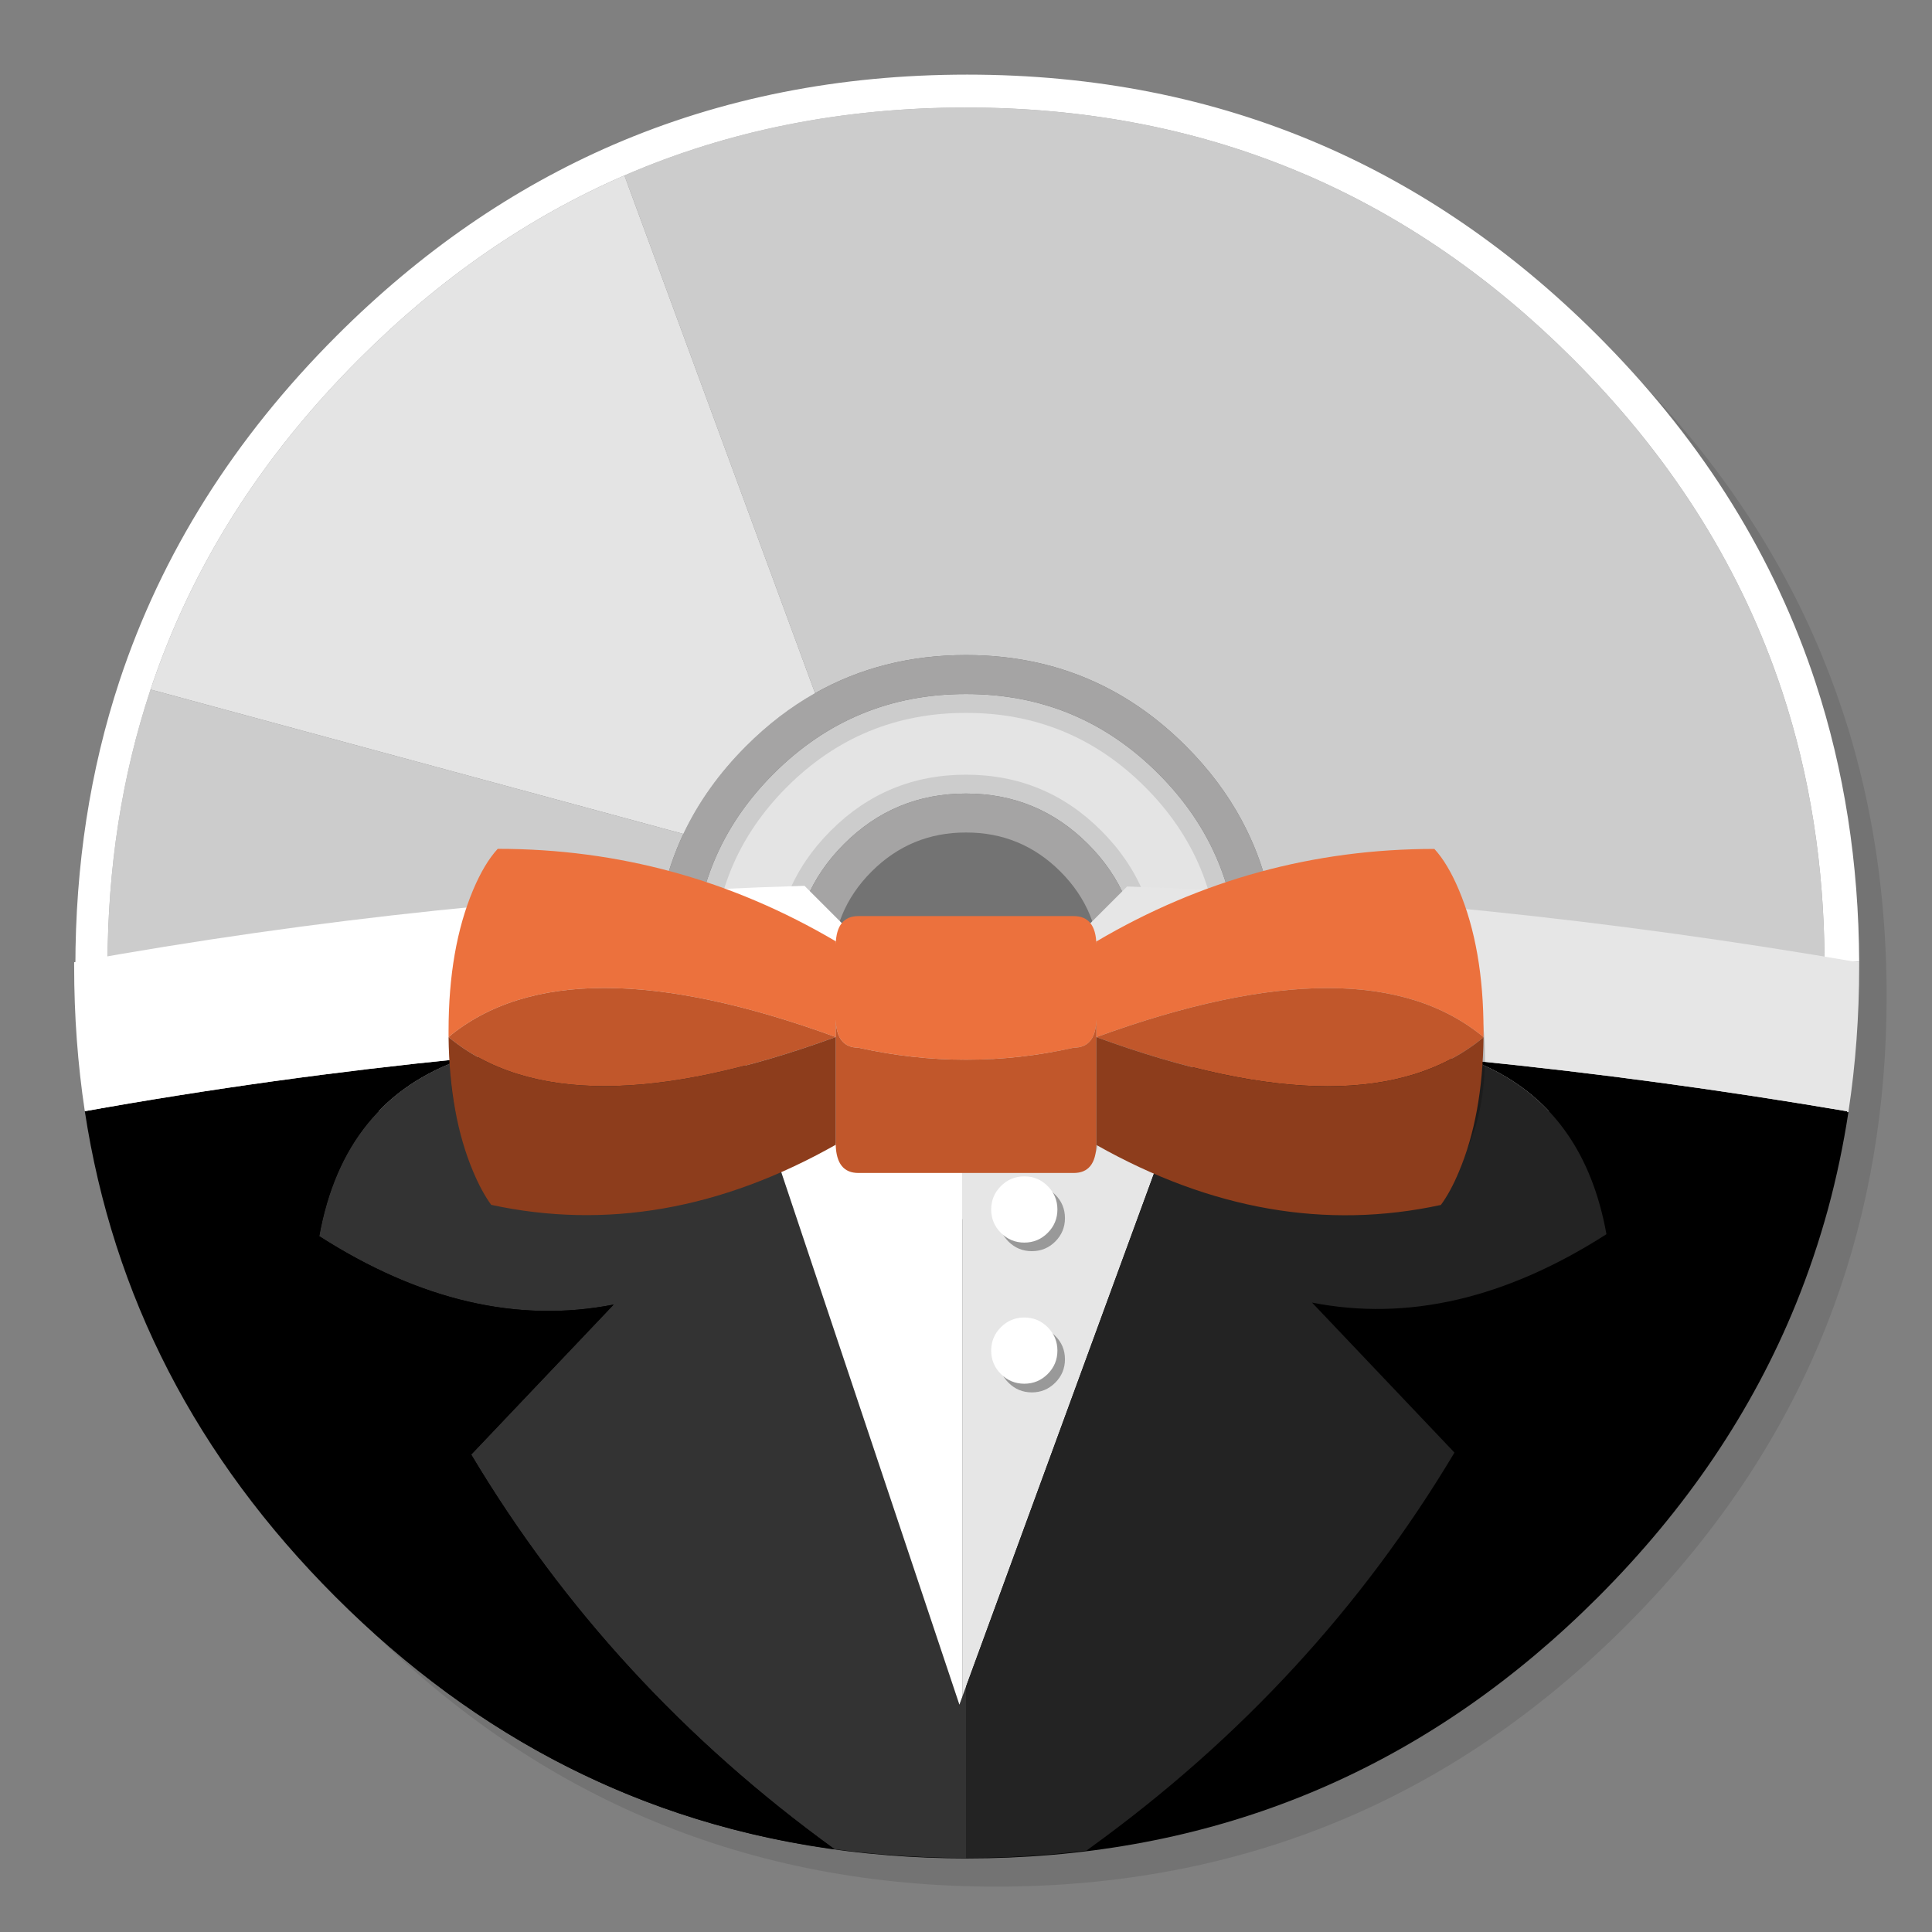 
<svg xmlns="http://www.w3.org/2000/svg" version="1.1" xmlns:xlink="http://www.w3.org/1999/xlink" preserveAspectRatio="none" x="0px" y="0px" width="1024px" height="1024px" viewBox="0 0 1024 1024">
<rect x="0" y="0" width="1024" height="1024" fill="#808080" stroke="none"/>
<defs>
<g id="Layer7_0_FILL">
<path fill="#000000" fill-opacity="0.098" stroke="none" d="
M 965.6 347.25
Q 957 326.4 946.2 306.4 940.1 295.05 933.3 284 903.95 236.45 861.75 194.2 723.5 55.95 527.95 55.95 332.45 55.95 194.2 194.2 55.95 332.45 55.95 527.95 55.95 723.5 194.2 861.75 332.45 999.95 527.95 999.95 723.5 999.95 861.75 861.75 937.9 785.55 972.1 692 999.95 615.75 999.95 527.95 999.95 460.6 983.55 400 981.7 393.15 979.65 386.4 973.5 366.45 965.6 347.25 Z"/>
</g>

<g id="Layer6_0_FILL">
<path fill="#CCCCCC" stroke="none" d="
M 603.45 512
Q 603.4 549.9 576.65 576.65 569.529 583.771 561.6 589
L 634.25 589
Q 656.2 555.033 656.2 512 656.2 452.3 613.95 410.05 571.7 367.8 512 367.85 452.3 367.8 410.05 410.05 367.8 452.3 367.85 512 367.814 555.033 389.75 589
L 462.35 589
Q 454.471 583.771 447.35 576.65 420.6 549.9 420.6 512 420.6 474.1 447.35 447.35 474.1 420.6 512 420.6 549.9 420.6 576.65 447.35 603.4 474.1 603.45 512
M 57 512
Q 57 551.727 62.9 589
L 365.75 589
Q 347.2 554.355 347.2 512 347.2 473.874 362.2 442
L 79.8 365.45
Q 57 433.998 57 512
M 838.2 194.75
Q 836.019 192.518 833.8 190.3 833.512 190.012 833.2 189.7 769.779 126.473 693.85 93.35 689.521 91.487 685.15 89.7 605.344 57 512 57 414.028 57 330.95 93
L 432 367.4
Q 467.804 347.2 512 347.2 551.529 347.2 584.35 363.35 607.917 374.972 628 394.9 628.287 395.187 628.55 395.45 630.803 397.703 632.95 400 650.287 418.537 660.75 439.9 676.821 472.63 676.85 512 676.819 554.355 658.25 589
L 947.2 589 947.2 509.7 967.05 509.7
Q 966.716 433.615 944.6 366.55 944.468 366.154 944.3 365.7 912.927 271.239 838.2 194.75 Z"/>

<path fill="#A5A4A4" stroke="none" d="
M 576.65 576.65
Q 603.4 549.9 603.45 512 603.4 474.1 576.65 447.35 549.9 420.6 512 420.6 474.1 420.6 447.35 447.35 420.6 474.1 420.6 512 420.6 549.9 447.35 576.65 454.471 583.771 462.35 589
L 561.6 589
Q 569.529 583.771 576.65 576.65
M 512 441.25
Q 541.3 441.2 562.05 461.95 582.8 482.7 582.8 512 582.8 541.3 562.05 562.05 541.3 582.8 512 582.8 482.7 582.8 461.95 562.05 441.2 541.3 441.25 512 441.2 482.7 461.95 461.95 482.7 441.2 512 441.25
M 658.25 589
Q 676.819 554.355 676.85 512 676.821 472.63 660.75 439.9 650.287 418.537 632.95 400 630.803 397.703 628.55 395.45 628.287 395.187 628 394.9 607.917 374.972 584.35 363.35 551.529 347.2 512 347.2 467.804 347.2 432 367.4 412.478 378.422 395.45 395.45 374.134 416.766 362.2 442 347.2 473.874 347.2 512 347.2 554.355 365.75 589
L 389.75 589
Q 367.814 555.033 367.85 512 367.8 452.3 410.05 410.05 452.3 367.8 512 367.85 571.7 367.8 613.95 410.05 656.2 452.3 656.2 512 656.2 555.033 634.25 589
L 658.25 589 Z"/>

<path fill="#E4E4E4" stroke="none" d="
M 395.45 395.45
Q 412.478 378.422 432 367.4
L 330.95 93
Q 254.276 126.3 190.3 190.3 112.16 268.381 79.8 365.45
L 362.2 442
Q 374.134 416.766 395.45 395.45 Z"/>

<path fill="#000000" stroke="none" d="
M 947.2 589.45
L 947.2 589 658.25 589 634.25 589 561.6 589 462.35 589 389.75 589 365.75 589 62.9 589 45.6 589
Q 67.906 736.056 178.4 846.55 301.65 969.85 470.35 983.3 491.15 985 512.65 985 523.75 985 534.65 984.55 716.35 977.15 846.95 846.55 917.3 776.2 951.9 691.05 961.85 666.5 968.9 640.75 975.699 615.678 979.7 589.45
L 947.2 589.45 Z"/>

<path fill="#E6E6E6" stroke="none" d="
M 967.05 509.7
L 947.2 509.7 947.2 589 947.2 589.45 979.7 589.45
Q 979.741 589.225 979.75 589 985.4 551.787 985.4 512.25 985.4 510.973 985.4 509.7
L 967.05 509.7 Z"/>

<path fill="#FFFFFF" stroke="none" d="
M 833.8 190.3
Q 836.019 192.518 838.2 194.75 912.927 271.239 944.3 365.7 944.468 366.154 944.6 366.55 966.716 433.615 967.05 509.7
L 985.4 509.7
Q 985.032 431.227 962.35 362 929.719 262.451 850.9 182 848.955 180.005 846.95 178 846.45 177.5 845.95 177 779.562 110.954 700 76.65 614.024 39.55 512.65 39.55 411.111 39.55 325 76.75 245.052 111.348 178.4 178 96.85 259.55 63.3 361 39.95 431.78 39.95 512.25 39.95 551.796 45.6 589
L 62.9 589
Q 57 551.727 57 512 57 433.998 79.8 365.45 112.16 268.381 190.3 190.3 254.276 126.3 330.95 93 414.028 57 512 57 605.344 57 685.15 89.7 689.521 91.487 693.85 93.35 769.779 126.473 833.2 189.7 833.512 190.012 833.8 190.3 Z"/>
</g>

<g id="Layer5_0_FILL">
<path fill="#E4E4E4" stroke="none" d="
M 646.2 512
Q 646.2 456.45 606.9 417.1 567.55 377.8 512 377.85 456.45 377.8 417.1 417.1 377.8 456.45 377.85 512 377.8 567.55 417.1 606.9 456.45 646.2 512 646.2 567.55 646.2 606.9 606.9 646.2 567.55 646.2 512
M 613.45 512
Q 613.4 554.05 583.7 583.7 554.05 613.4 512 613.45 469.95 613.4 440.3 583.7 410.6 554.05 410.6 512 410.6 469.95 440.3 440.3 469.95 410.6 512 410.6 554.05 410.6 583.7 440.3 613.4 469.95 613.45 512 Z"/>
</g>

<g id="Layer4_0_FILL">
<path fill="#333333" stroke="none" d="
M 245.65 561.1
Q 182.207 582.938 169.2 655.2 249.15 706.4 325.25 691.45
L 249.75 770.95
Q 323.095 893.803 442.3 980.1 442.921 980.194 443.5 980.25 456.471 981.995 469.7 983.05 490.5 984.75 512 984.75
L 512 894 510 899.45 508.5 903.55 390.5 550.8
Q 389.498 550.856 388.5 550.9 388.249 550.914 388 550.9 316.558 554.098 245.65 561.1 Z"/>

<path fill="#000000" stroke="none" d="
M 169.2 655.2
Q 182.207 582.938 245.65 561.1 144.762 571.142 44.95 588.95 67.34 735.89 177.75 846.3 290.885 959.481 442.3 980.1 323.095 893.803 249.75 770.95
L 325.25 691.45
Q 249.15 706.4 169.2 655.2
M 780.55 562.15
Q 785.149 563.962 789.45 566.05 840 590.55 851.45 654.15 771.5 705.35 695.4 690.4
L 770.9 769.9
Q 697.55 892.75 578.3 979.05 577.25 979.85 576.2 980.6
L 575.95 980.85
Q 731.031 961.569 846.3 846.3 916.65 775.95 951.25 690.8 961.2 666.25 968.25 640.5 975.071 615.345 979.05 589 879.321 572.058 780.55 562.15 Z"/>

<path fill="#FFFFFF" stroke="none" d="
M 39.3 510
Q 39.3 511 39.3 512 39.3 551.665 44.95 588.95 144.762 571.142 245.65 561.1 316.558 554.098 388 550.9 388.249 550.914 388.5 550.9 389.498 550.856 390.5 550.8
L 508.5 903.55 510 899.45 510 548.3
Q 507.599 548.299 505.2 548.3
L 426.4 469.5
Q 230.797 475.335 39.3 510 Z"/>

<path fill="#E6E6E6" stroke="none" d="
M 779.4 562.05
Q 780.001 562.107 780.55 562.15 879.321 572.058 979.05 589 982.573 566.008 983.9 542.1 984.75 527.222 984.75 512 984.75 510.999 984.75 510 789.125 476.337 597.4 469.85
L 518.9 548.3
Q 515.461 548.311 512 548.3 511 548.302 510 548.3
L 510 899.45 512 894 637.45 551.5
Q 708.189 554.932 779.4 562.05 Z"/>

<path fill="#232323" stroke="none" d="
M 780.55 562.15
Q 780.001 562.107 779.4 562.05 708.189 554.932 637.45 551.5
L 512 894 512 984.75
Q 523.1 984.75 534 984.3 555.329 983.431 575.95 980.85
L 576.2 980.6
Q 577.25 979.85 578.3 979.05 697.55 892.75 770.9 769.9
L 695.4 690.4
Q 771.5 705.35 851.45 654.15 840 590.55 789.45 566.05 785.149 563.962 780.55 562.15 Z"/>
</g>

<g id="Layer3_0_FILL">
<path fill="#999999" stroke="none" d="
M 564.45 720.45
Q 564.45 713.15 559.3 708.05 554.15 702.9 546.9 702.9 539.65 702.9 534.5 708.05 529.35 713.15 529.35 720.45 529.35 727.7 534.5 732.85 539.65 738 546.9 738 554.15 738 559.3 732.85 564.45 727.7 564.45 720.45
M 559.3 633.2
Q 554.15 628.1 546.9 628.1 539.65 628.1 534.5 633.2 529.35 638.35 529.35 645.65 529.35 652.9 534.5 658.05 539.65 663.15 546.9 663.15 554.15 663.15 559.3 658.05 564.45 652.9 564.45 645.65 564.45 638.35 559.3 633.2
M 564.45 570.8
Q 564.45 563.55 559.3 558.4 554.15 553.3 546.9 553.3 539.65 553.3 534.5 558.4 529.35 563.55 529.35 570.8 529.35 578.1 534.5 583.25 539.65 588.35 546.9 588.35 554.15 588.35 559.3 583.25 564.45 578.1 564.45 570.8 Z"/>
</g>

<g id="Layer2_0_FILL">
<path fill="#FFFFFF" stroke="none" d="
M 560.45 715.85
Q 560.45 708.6 555.3 703.45 550.15 698.3 542.9 698.3 535.65 698.3 530.5 703.45 525.35 708.6 525.35 715.85 525.35 723.1 530.5 728.25 535.65 733.4 542.9 733.4 550.15 733.4 555.3 728.25 560.45 723.1 560.45 715.85
M 560.45 641.05
Q 560.45 633.8 555.3 628.65 550.15 623.5 542.9 623.5 535.65 623.5 530.5 628.65 525.35 633.8 525.35 641.05 525.35 648.3 530.5 653.45 535.65 658.6 542.9 658.6 550.15 658.6 555.3 653.45 560.45 648.3 560.45 641.05
M 560.45 566.25
Q 560.45 559 555.3 553.85 550.15 548.7 542.9 548.7 535.65 548.7 530.5 553.85 525.35 559 525.35 566.25 525.35 573.5 530.5 578.65 535.65 583.8 542.9 583.8 550.15 583.8 555.3 578.65 560.45 573.5 560.45 566.25 Z"/>
</g>

<g id="Symbole_10_0_Layer0_0_FILL">
<path fill="#000000" fill-opacity="0.2" stroke="none" d="
M 549.3 88.7
L 549.3 88.65
Q 549.3 87.4 549.3 86.15 549.3 53.2 536.25 29.9 530.3 19.3 523.25 13.55 427.25 13.55 344.1 50.45
L 344.1 51.6
Q 343.75 40.35 332.1 40.35
L 217.95 40.35
Q 206.35 40.35 205.95 51.6
L 205.95 50.4
Q 122.8 13.5 26.8 13.5 19.75 19.25 13.8 29.85 0.75 53.15 0.75 86.1 0.75 87.35 0.75 88.6
L 0.75 88.65
Q 1.25 119.95 13.8 142.3 18.25 150.3 23.35 155.55 114.65 170.4 205.95 131.6 206.35 142.85 217.95 142.85
L 332.1 142.85
Q 343.8 142.85 344.1 131.45
L 344.1 131.65
Q 435.4 170.45 526.7 155.6 531.8 150.35 536.25 142.35 548.8 120 549.3 88.7 Z"/>
</g>

<g id="Symbole_9_0_Layer0_0_FILL">
<path fill="#C1572B" stroke="none" d="
M 0 75.75
L 0 75.8
Q 62.75 127.75 205.2 75.75 62.7 23.75 0 75.75
M 343.35 66.45
Q 343 81.4 331.35 81.4 274.3 94.15 217.2 81.4 205.6 81.4 205.2 66.45
L 205.2 75.75 205.2 132.85
Q 205.6 147.8 217.2 147.8
L 331.35 147.8
Q 342.953 147.8 343.35 132.95
L 343.35 75.8 343.35 66.45
M 548.55 75.9
L 548.55 75.8
Q 485.85 23.8 343.35 75.8 485.8 127.85 548.55 75.9 Z"/>

<path fill="#8D3D1C" stroke="none" d="
M 205.2 132.85
L 205.2 75.75
Q 62.75 127.75 0 75.8 0.5 117.4 13.05 147.1 17.5 157.7 22.6 164.7 113.9 184.4 205.2 132.85
M 525.95 164.75
Q 531.05 157.8 535.5 147.15 548.05 117.45 548.55 75.9 485.8 127.85 343.35 75.8
L 343.35 132.95
Q 434.65 184.5 525.95 164.75 Z"/>

<path fill="#EC713D" stroke="none" d="
M 26.05 -24
Q 19 -16.35 13.05 -2.3 0 28.65 0 72.45 0 74.1 0 75.75 62.7 23.75 205.2 75.75
L 205.2 66.45
Q 205.6 81.4 217.2 81.4 274.3 94.15 331.35 81.4 343 81.4 343.35 66.45
L 343.35 75.8
Q 485.85 23.8 548.55 75.8 548.55 74.15 548.55 72.5 548.55 28.75 535.5 -2.2 529.55 -16.3 522.5 -23.95 426.5 -23.95 343.35 25.1
L 343.35 26.6
Q 343 11.65 331.35 11.65
L 217.2 11.65
Q 205.6 11.65 205.2 26.6
L 205.2 25
Q 122.05 -24 26.05 -24 Z"/>
</g>
</defs>

<g transform="matrix( 1, 0, 0, 1, 0,0) ">
<use xlink:href="#Layer7_0_FILL"/>
</g>

<g transform="matrix( 1, 0, 0, 1, 0,0) ">
<use xlink:href="#Layer6_0_FILL"/>
</g>

<g transform="matrix( 1, 0, 0, 1, 0,0) ">
<use xlink:href="#Layer5_0_FILL"/>
</g>

<g transform="matrix( 1, 0, 0, 1, 0,0) ">
<use xlink:href="#Layer4_0_FILL"/>
</g>

<g transform="matrix( 1, 0, 0, 1, 0,0) ">
<use xlink:href="#Layer3_0_FILL"/>
</g>

<g transform="matrix( 1, 0, 0, 1, 0,0) ">
<use xlink:href="#Layer2_0_FILL"/>
</g>

<g transform="matrix( 1, 0, 0, 1, 237.75,473.9) ">
<g transform="matrix( 1, 0, 0, 1, 0,0) ">
<use xlink:href="#Symbole_10_0_Layer0_0_FILL"/>
</g>

<g transform="matrix( 1, 0, 0, 1, 0,0) ">
<g transform="matrix( 1, 0, 0, 1, 0,0) ">
<use xlink:href="#Symbole_9_0_Layer0_0_FILL"/>
</g>
</g>
</g>
</svg>
